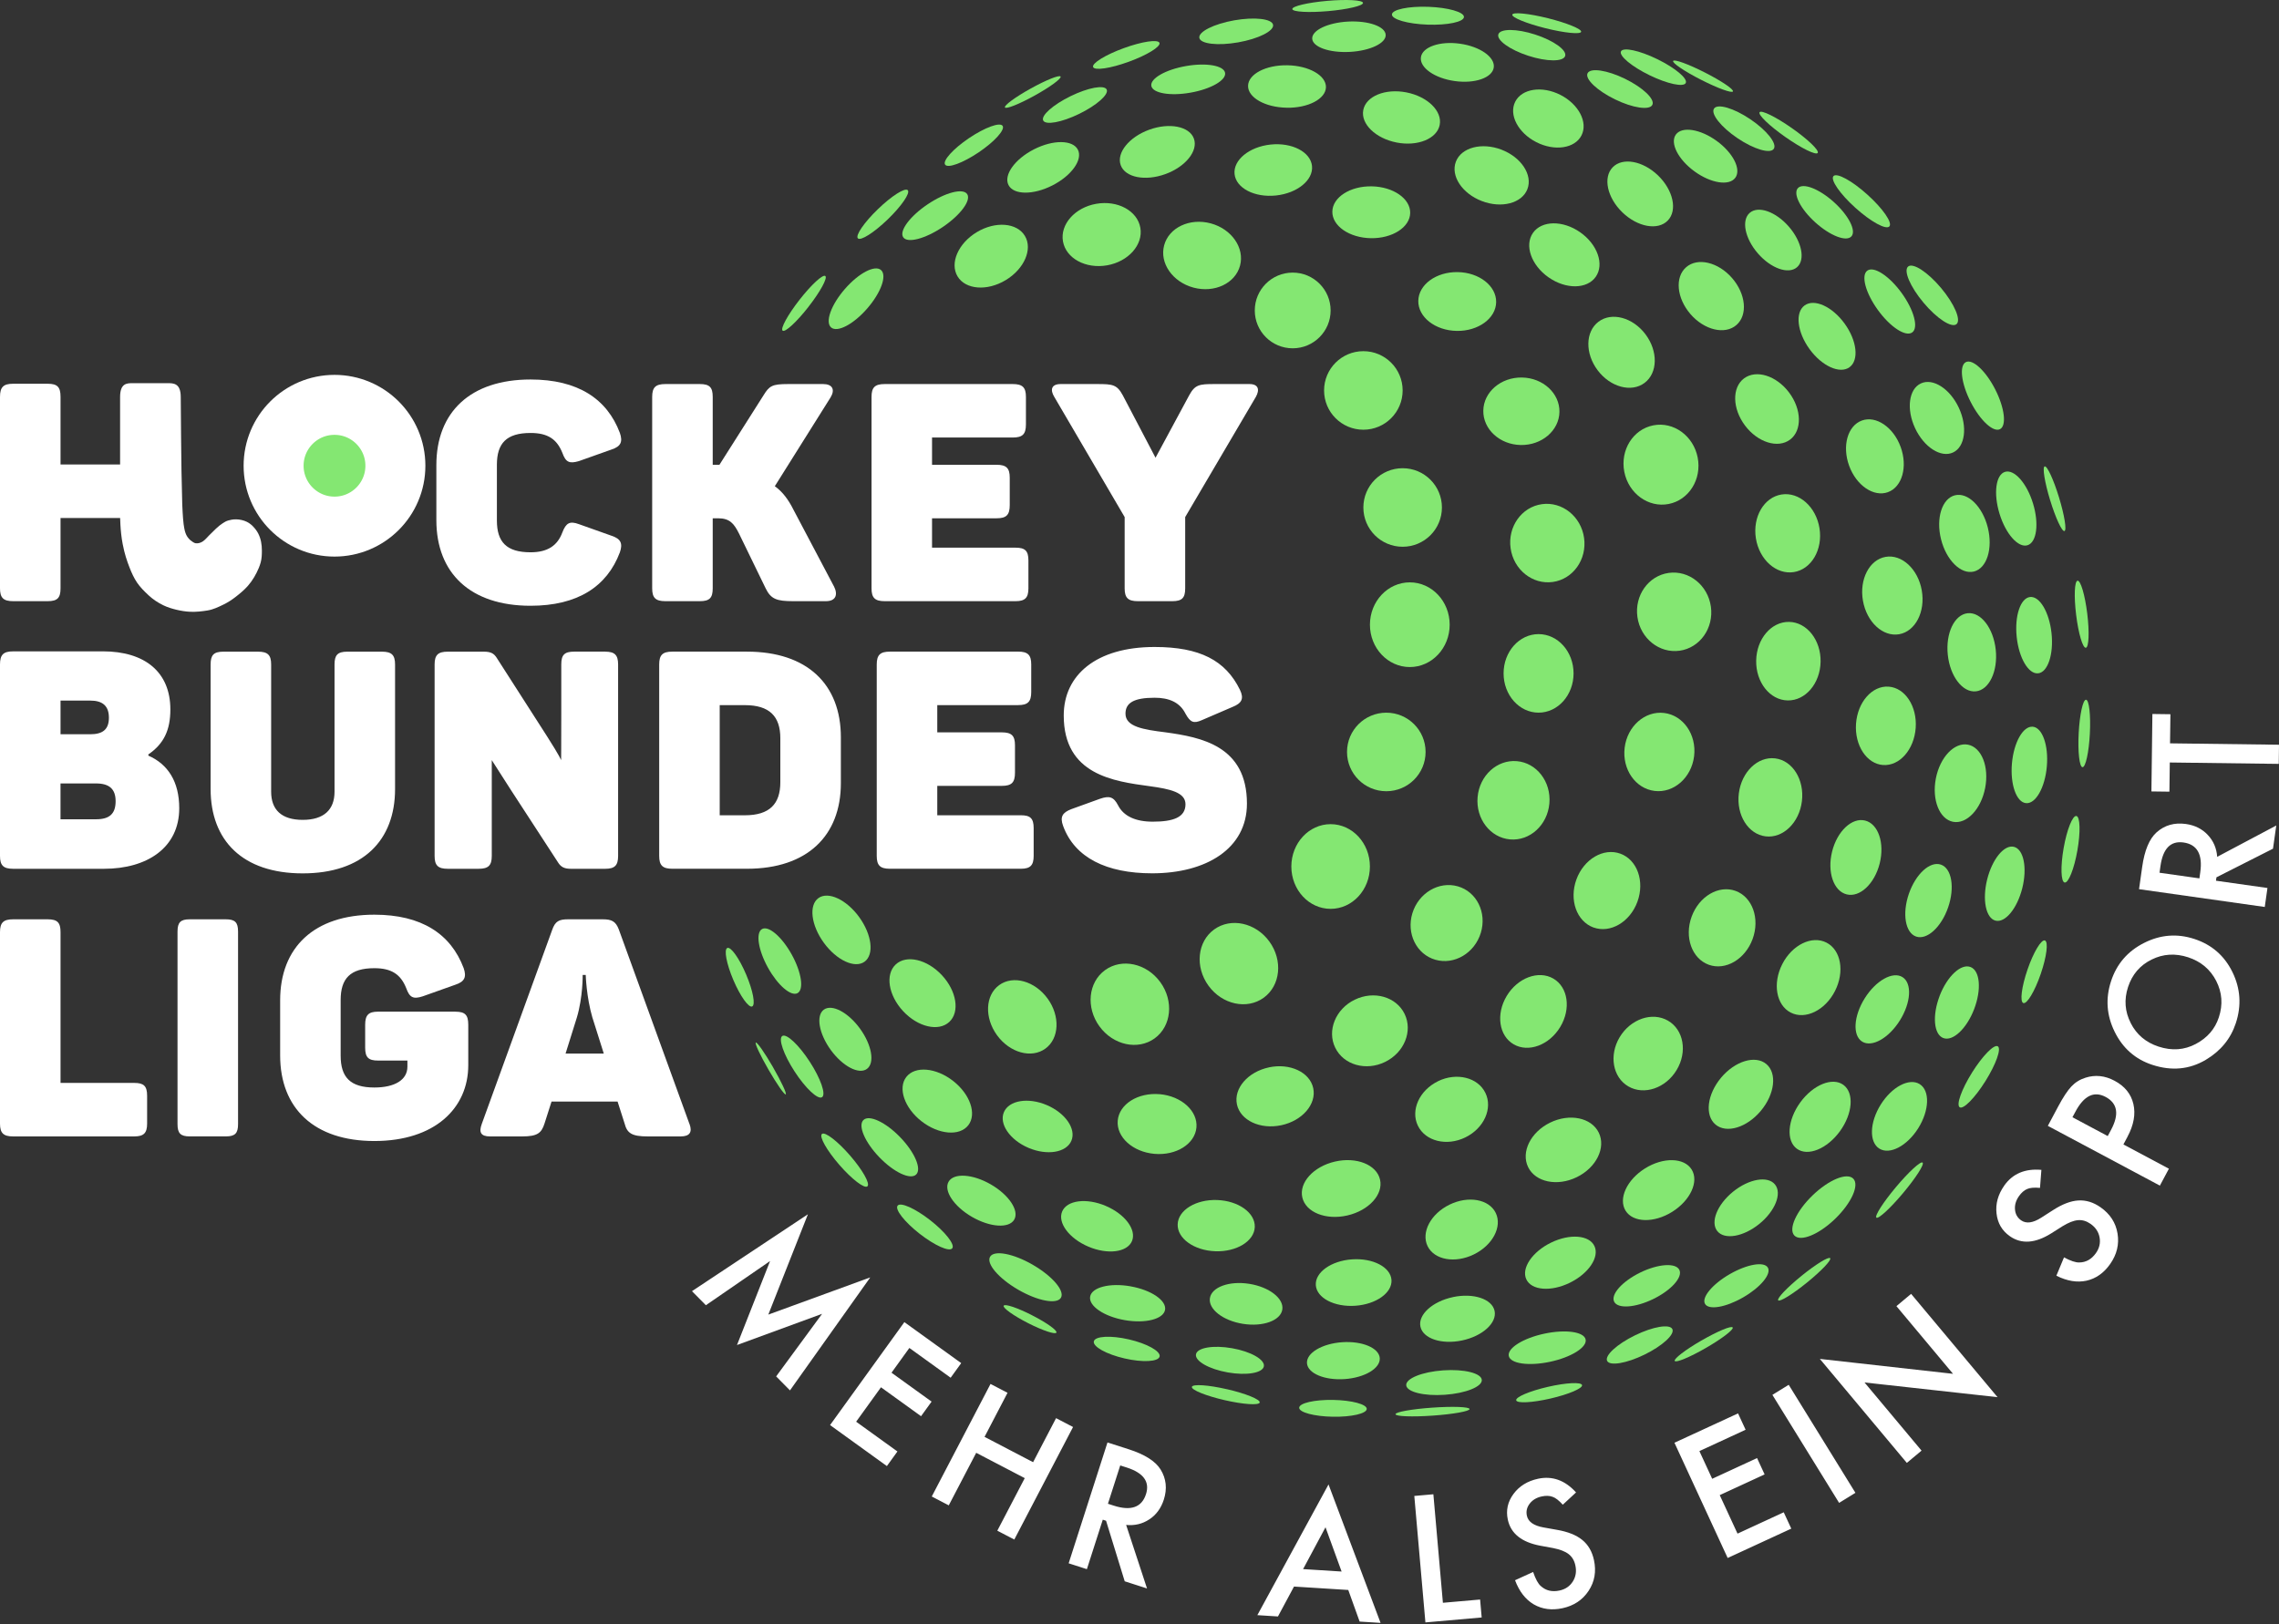 <?xml version="1.0" encoding="UTF-8"?>
<svg width="655px" height="467px" viewBox="0 0 655 467" version="1.1" xmlns="http://www.w3.org/2000/svg" xmlns:xlink="http://www.w3.org/1999/xlink">
    <rect x="0" y="0" width="655" height="467" fill="#333333" stroke="none"/>
    <g id="Associations" stroke="none" stroke-width="1" fill="none" fill-rule="evenodd">
        <g id="associations/hockeyliga_white">
            <path d="M13.706,264.29 L3.777,264.29 C0.961,264.29 0,265.26 0,267.983 L0,323.019 C0,325.741 0.97,326.711 3.777,326.711 L38.591,326.711 C41.313,326.711 42.283,325.741 42.283,323.019 L42.283,315.022 C42.283,312.206 41.313,311.329 38.591,311.329 L17.398,311.329 L17.398,267.983 C17.398,265.26 16.522,264.29 13.706,264.29 L13.706,264.29 L13.706,264.29 Z M51.021,267.804 L51.021,323.189 C51.021,325.826 51.897,326.703 54.534,326.703 L64.905,326.703 C67.543,326.703 68.419,325.826 68.419,323.189 L68.419,267.804 C68.419,265.167 67.543,264.29 64.905,264.29 L54.534,264.29 C51.897,264.29 51.021,265.167 51.021,267.804 L51.021,267.804 L51.021,267.804 Z M130.883,290.843 L108.643,290.843 C105.921,290.843 104.951,291.813 104.951,294.62 L104.951,301.205 C104.951,304.021 105.921,304.898 108.643,304.898 L117.092,304.898 L117.092,306.659 C117.092,310.445 113.484,312.648 107.588,312.648 C100.638,312.648 97.907,309.653 97.907,303.494 L97.907,287.499 C97.907,281.34 100.638,278.345 107.588,278.345 C112.514,278.345 115.152,280.106 116.743,284.062 C117.713,286.793 118.768,287.321 121.49,286.436 L130.891,283.092 C133.528,282.216 134.141,280.889 133.265,278.336 C129.572,268.493 121.141,262.963 107.597,262.963 C90.275,262.963 80.517,272.364 80.517,287.584 L80.517,303.409 C80.517,318.629 90.275,328.03 107.597,328.03 C124.919,328.03 134.583,318.629 134.583,306.225 L134.583,294.629 C134.583,291.813 133.707,290.851 130.891,290.851 L130.891,290.851 L130.883,290.843 Z M198.145,323.104 L177.845,267.191 C176.969,264.903 175.82,264.29 173.277,264.29 L163.254,264.29 C160.702,264.29 159.562,264.818 158.686,267.37 L138.471,323.104 C137.595,325.478 138.123,326.711 140.845,326.711 L150.076,326.711 C154.466,326.711 155.615,325.741 156.491,323.019 L158.516,316.689 L177.496,316.689 L179.521,323.019 C180.227,325.741 181.546,326.711 186.115,326.711 L195.609,326.711 C198.247,326.711 199.038,325.478 198.162,323.104 L198.162,323.104 L198.145,323.104 Z M170.282,292.595 L173.532,302.89 L162.548,302.89 L165.798,292.51 C167.559,286.614 167.466,280.285 167.466,280.285 L168.342,280.285 C168.342,280.285 168.521,286.623 170.273,292.604 L170.273,292.604 L170.282,292.595 Z" id="Shape" fill="#FFFFFF" fill-rule="nonzero"></path>
            <path d="M29.539,187.261 L3.777,187.261 C0.961,187.261 -5.68434189e-14,188.231 -5.68434189e-14,191.039 L-5.68434189e-14,246.075 C-5.68434189e-14,248.798 0.97,249.768 3.777,249.768 L29.896,249.768 C42.292,249.768 51.514,243.702 51.514,232.361 C51.514,224.704 48.264,219.693 42.641,217.234 L42.641,216.885 C47.124,213.814 48.962,209.858 48.962,203.954 C48.962,193.234 41.671,187.253 29.539,187.253 L29.539,187.253 L29.539,187.261 Z M31.3,206.336 C31.3,209.773 29.454,211.092 25.931,211.092 L17.398,211.092 L17.398,201.41 L25.931,201.41 C29.454,201.41 31.3,202.907 31.3,206.336 L31.3,206.336 L31.3,206.336 Z M33.231,230.336 C33.231,234.037 31.385,235.534 27.599,235.534 L17.39,235.534 L17.39,225.231 L27.599,225.231 C31.385,225.231 33.231,226.814 33.231,230.336 L33.231,230.336 Z M77.931,227.613 L77.931,191.039 C77.931,188.316 76.961,187.347 74.153,187.347 L64.225,187.347 C61.409,187.347 60.532,188.316 60.532,191.039 L60.532,226.831 C60.532,241.6 69.67,251.086 86.991,251.086 C104.313,251.086 113.544,241.6 113.544,226.831 L113.544,191.039 C113.544,188.316 112.574,187.347 109.766,187.347 L99.838,187.347 C97.022,187.347 96.146,188.316 96.146,191.039 L96.146,227.613 C96.146,232.803 93.066,235.704 86.991,235.704 C80.917,235.704 77.931,232.803 77.931,227.613 L77.931,227.613 Z M173.966,187.338 L165.007,187.338 C162.191,187.338 161.315,188.308 161.315,191.03 L161.315,205.451 C161.315,214.418 161.272,218.553 161.272,218.553 C161.272,218.553 161.051,217.676 157.18,211.61 L142.751,189.108 C141.96,187.874 141.083,187.347 139.059,187.347 L128.688,187.347 C125.88,187.347 124.91,188.316 124.91,191.039 L124.91,246.075 C124.91,248.798 125.88,249.768 128.688,249.768 L137.561,249.768 C140.377,249.768 141.339,248.798 141.339,246.075 L141.339,218.527 C141.339,218.527 146.877,227.171 146.877,227.171 L160.43,248.006 C161.221,249.24 162.191,249.768 164.029,249.768 L173.957,249.768 C176.68,249.768 177.649,248.798 177.649,246.075 L177.649,191.039 C177.649,188.316 176.68,187.347 173.957,187.347 L173.957,187.347 L173.966,187.338 Z M214.684,187.338 L193.236,187.338 C190.42,187.338 189.458,188.308 189.458,191.03 L189.458,246.067 C189.458,248.789 190.428,249.759 193.236,249.759 L214.684,249.759 C232.005,249.759 241.67,240.273 241.67,225.146 L241.67,211.951 C241.67,196.739 232.005,187.338 214.684,187.338 L214.684,187.338 L214.684,187.338 Z M224.272,212.215 L224.272,224.883 C224.272,231.127 221.192,234.386 214.062,234.386 L206.848,234.386 L206.848,202.72 L214.062,202.72 C221.192,202.72 224.272,205.97 224.272,212.223 L224.272,212.223 L224.272,212.215 Z M292.589,187.338 L255.759,187.338 C252.951,187.338 251.981,188.308 251.981,191.03 L251.981,246.067 C251.981,248.789 252.951,249.759 255.759,249.759 L293.388,249.759 C296.111,249.759 297.081,248.789 297.081,246.067 L297.081,238.069 C297.081,235.262 296.111,234.377 293.388,234.377 L269.38,234.377 L269.38,225.929 L287.935,225.929 C290.751,225.929 291.712,224.959 291.712,222.152 L291.712,214.239 C291.712,211.517 290.742,210.547 287.935,210.547 L269.38,210.547 L269.38,202.711 L292.597,202.711 C295.413,202.711 296.383,201.742 296.383,198.934 L296.383,191.022 C296.383,188.299 295.413,187.329 292.597,187.329 L292.597,187.329 L292.589,187.338 Z M305.725,205.706 C305.725,222.773 320.137,224.619 330.422,226.023 C336.233,226.814 340.717,227.784 340.717,231.212 C340.717,234.998 337.195,236.223 331.299,236.223 C326.373,236.223 322.944,234.641 321.362,231.561 C320.043,229.009 318.809,228.745 316.18,229.63 L307.92,232.616 C305.376,233.586 304.576,234.811 305.546,237.448 C308.889,246.586 318.027,251.069 331.129,251.069 C346.698,251.069 358.379,243.957 358.379,231.034 C358.379,214.41 345.2,211.951 335,210.539 C328.661,209.747 323.472,208.956 323.472,205.17 C323.472,202.09 325.845,200.593 331.835,200.593 C335.884,200.593 339.049,201.827 340.717,205.17 C342.12,207.722 343.09,208.071 345.464,207.016 L354.252,203.23 C356.89,202.175 357.596,200.857 356.362,198.304 C352.236,189.865 344.851,186.002 331.835,186.002 C315.04,186.002 305.725,194.085 305.725,205.689 L305.725,205.689 L305.725,205.706 Z" id="Shape" fill="#FFFFFF" fill-rule="nonzero"></path>
            <path d="M125.412,133.705 L125.412,149.538 C125.412,164.75 135.162,174.151 152.484,174.151 C166.028,174.151 174.468,168.613 178.16,158.778 C179.036,156.225 178.424,154.907 175.786,154.03 L166.377,150.687 C163.739,149.717 162.684,150.338 161.629,153.06 C160.226,156.846 157.41,158.778 152.484,158.778 C145.541,158.778 142.81,155.791 142.81,149.632 L142.81,133.62 C142.81,127.461 145.533,124.475 152.484,124.475 C157.41,124.475 160.047,126.236 161.629,130.192 C162.599,132.914 163.654,133.357 166.377,132.565 L175.786,129.222 C178.424,128.346 179.036,127.027 178.16,124.475 C174.468,114.631 166.028,109.101 152.484,109.101 C135.17,109.101 125.412,118.502 125.412,133.714 L125.412,133.714 L125.412,133.705 Z" id="Path" fill="#FFFFFF" fill-rule="nonzero"></path>
            <path d="M239.654,168.527 L228.049,146.544 C226.552,143.557 224.884,141.362 222.689,139.78 L238.692,114.282 C240.096,111.994 239.22,110.411 236.582,110.411 L226.467,110.411 C221.898,110.411 221.107,110.939 219.431,113.661 L206.771,133.62 L204.84,133.62 L204.84,114.104 C204.84,111.381 203.964,110.411 201.148,110.411 L191.219,110.411 C188.412,110.411 187.442,111.381 187.442,114.104 L187.442,169.14 C187.442,171.862 188.412,172.832 191.219,172.832 L201.148,172.832 C203.964,172.832 204.84,171.862 204.84,169.14 L204.84,149.002 L206.423,149.002 C209.766,149.002 210.991,150.585 212.403,153.401 L220.052,169.14 C221.549,172.22 223.217,172.832 227.879,172.832 L237.374,172.832 C240.275,172.832 240.887,170.901 239.662,168.519 L239.662,168.519 L239.654,168.527 Z" id="Path" fill="#FFFFFF" fill-rule="nonzero"></path>
            <path d="M291.091,110.411 L254.261,110.411 C251.445,110.411 250.484,111.381 250.484,114.104 L250.484,169.14 C250.484,171.862 251.454,172.832 254.261,172.832 L291.882,172.832 C294.605,172.832 295.575,171.862 295.575,169.14 L295.575,161.143 C295.575,158.335 294.605,157.45 291.882,157.45 L267.874,157.45 L267.874,149.002 L286.429,149.002 C289.245,149.002 290.206,148.032 290.206,145.225 L290.206,137.313 C290.206,134.59 289.237,133.62 286.429,133.62 L267.874,133.62 L267.874,125.785 L291.083,125.785 C293.899,125.785 294.86,124.815 294.86,122.007 L294.86,114.104 C294.86,111.381 293.89,110.411 291.083,110.411 L291.083,110.411 L291.091,110.411 Z" id="Path" fill="#FFFFFF" fill-rule="nonzero"></path>
            <path d="M359.093,110.411 L348.978,110.411 C344.673,110.411 343.439,110.59 341.772,113.661 L332.107,131.595 L322.706,113.661 C321.038,110.581 319.805,110.411 315.406,110.411 L304.857,110.411 C302.134,110.411 301.777,112.079 303.011,114.104 L323.233,148.653 L323.233,169.14 C323.233,171.862 324.203,172.832 327.011,172.832 L336.939,172.832 C339.747,172.832 340.632,171.862 340.632,169.14 L340.632,148.653 L360.94,114.104 C362.08,112.079 361.731,110.411 359.093,110.411 L359.093,110.411 L359.093,110.411 Z" id="Path" fill="#FFFFFF" fill-rule="nonzero"></path>
            <path d="M403.129,157.187 C409.365,157.187 414.419,152.133 414.419,145.897 C414.419,139.661 409.365,134.607 403.129,134.607 C396.893,134.607 391.84,139.661 391.84,145.897 C391.84,152.133 396.893,157.187 403.129,157.187 L403.129,157.187 Z" id="Path" fill="#84E772" fill-rule="nonzero"></path>
            <path d="M405.188,191.771 C411.518,191.771 416.648,186.317 416.648,179.596 C416.648,172.875 411.518,167.421 405.188,167.421 C398.858,167.421 393.728,172.875 393.728,179.596 C393.728,186.317 398.858,191.771 405.188,191.771 L405.188,191.771 Z" id="Path" fill="#84E772" fill-rule="nonzero"></path>
            <path d="M398.433,227.469 C404.669,227.469 409.723,222.415 409.723,216.179 C409.723,209.943 404.669,204.889 398.433,204.889 C392.197,204.889 387.143,209.943 387.143,216.179 C387.143,222.415 392.197,227.469 398.433,227.469 L398.433,227.469 Z" id="Path" fill="#84E772" fill-rule="nonzero"></path>
            <path d="M382.43,261.287 C388.666,261.287 393.72,255.834 393.72,249.112 C393.72,242.391 388.666,236.938 382.43,236.938 C376.194,236.938 371.14,242.391 371.14,249.112 C371.14,255.834 376.194,261.287 382.43,261.287 L382.43,261.287 Z" id="Path" fill="#84E772" fill-rule="nonzero"></path>
            <path d="M391.84,123.539 C398.076,123.539 403.129,118.485 403.129,112.249 C403.129,106.013 398.076,100.959 391.84,100.959 C385.603,100.959 380.55,106.013 380.55,112.249 C380.55,118.485 385.603,123.539 391.84,123.539 L391.84,123.539 Z" id="Path" fill="#84E772" fill-rule="nonzero"></path>
            <path d="M371.532,100.134 C377.547,100.134 382.43,95.259 382.43,89.253 C382.43,83.246 377.555,78.371 371.532,78.371 C365.508,78.371 360.633,83.238 360.633,89.253 C360.633,95.268 365.508,100.134 371.532,100.134 L371.532,100.134 Z" id="Path" fill="#84E772" fill-rule="nonzero"></path>
            <path d="M343.014,82.685 C349.037,84.301 355.027,81.477 356.396,76.372 C357.758,71.276 353.989,65.831 347.965,64.214 C341.942,62.598 335.952,65.423 334.583,70.527 C333.213,75.623 336.99,81.068 343.014,82.685 L343.014,82.685 Z" id="Path" fill="#84E772" fill-rule="nonzero"></path>
            <path d="M318.18,76.278 C324.322,75.198 328.602,70.357 327.742,65.474 C326.883,60.59 321.209,57.51 315.066,58.591 C308.923,59.671 304.644,64.512 305.503,69.396 C306.363,74.279 312.037,77.359 318.18,76.278 L318.18,76.278 Z" id="Path" fill="#84E772" fill-rule="nonzero"></path>
            <path d="M289.032,80.541 C294.375,77.333 296.859,71.633 294.562,67.822 C292.274,64.01 286.08,63.525 280.737,66.741 C275.395,69.957 272.919,75.649 275.207,79.46 C277.496,83.272 283.69,83.757 289.032,80.541 L289.032,80.541 Z" id="Path" fill="#84E772" fill-rule="nonzero"></path>
            <path d="M270.698,280.344 C266.444,275.784 260.506,274.406 257.435,277.273 C254.363,280.14 255.325,286.155 259.579,290.715 C263.833,295.275 269.771,296.654 272.842,293.786 C275.914,290.919 274.952,284.904 270.698,280.344 L270.698,280.344 Z" id="Path" fill="#84E772" fill-rule="nonzero"></path>
            <path d="M301.079,287.065 C297.412,282.02 291.193,280.293 287.178,283.203 C283.162,286.121 282.881,292.57 286.548,297.615 C290.215,302.66 296.434,304.387 300.45,301.469 C304.465,298.551 304.746,292.102 301.079,287.057 L301.079,287.057 L301.079,287.065 Z" id="Path" fill="#84E772" fill-rule="nonzero"></path>
            <path d="M333.477,282.352 C329.538,276.933 322.434,275.393 317.601,278.898 C312.769,282.403 312.046,289.643 315.985,295.063 C319.924,300.482 327.028,302.022 331.86,298.517 C336.693,295.012 337.416,287.772 333.477,282.352 L333.477,282.352 Z" id="Path" fill="#84E772" fill-rule="nonzero"></path>
            <path d="M364.819,270.671 C360.88,265.252 353.776,263.712 348.944,267.217 C344.111,270.722 343.388,277.962 347.327,283.382 C351.266,288.801 358.37,290.341 363.203,286.836 C368.035,283.33 368.758,276.09 364.819,270.671 L364.819,270.671 Z" id="Path" fill="#84E772" fill-rule="nonzero"></path>
            <path d="M232.354,88.215 C235.74,83.876 237.91,79.911 237.203,79.35 C236.489,78.797 233.162,81.859 229.776,86.198 C226.39,90.537 224.221,94.502 224.935,95.063 C225.65,95.616 228.976,92.554 232.363,88.215 L232.363,88.215 L232.354,88.215 Z" id="Path" fill="#84E772" fill-rule="nonzero"></path>
            <path d="M249.25,88.683 C253.215,84.122 254.985,79.179 253.206,77.631 C251.428,76.083 246.775,78.524 242.819,83.085 C238.854,87.645 237.084,92.588 238.862,94.136 C240.641,95.684 245.294,93.243 249.25,88.683 L249.25,88.683 Z" id="Path" fill="#84E772" fill-rule="nonzero"></path>
            <path d="M255.146,63.066 C259.102,59.246 261.68,55.486 260.897,54.677 C260.115,53.869 256.269,56.311 252.313,60.131 C248.357,63.951 245.779,67.711 246.562,68.519 C247.345,69.328 251.19,66.886 255.146,63.066 L255.146,63.066 Z" id="Path" fill="#84E772" fill-rule="nonzero"></path>
            <path d="M281.273,43.804 C285.833,40.725 288.922,37.313 288.156,36.182 C287.39,35.05 283.077,36.632 278.508,39.704 C273.948,42.784 270.868,46.195 271.626,47.327 C272.391,48.458 276.705,46.876 281.273,43.804 L281.273,43.804 Z" id="Path" fill="#84E772" fill-rule="nonzero"></path>
            <path d="M270.971,65.252 C276.05,61.824 279.18,57.595 277.972,55.8 C276.764,54.005 271.668,55.332 266.589,58.752 C261.51,62.173 258.379,66.409 259.587,68.205 C260.795,70 265.891,68.672 270.971,65.252 L270.971,65.252 Z" id="Path" fill="#84E772" fill-rule="nonzero"></path>
            <path d="M302.466,53.308 C307.971,50.5 311.255,45.906 309.791,43.039 C308.328,40.172 302.679,40.121 297.174,42.928 C291.67,45.736 288.386,50.33 289.849,53.197 C291.312,56.064 296.953,56.115 302.466,53.308 L302.466,53.308 Z" id="Path" fill="#84E772" fill-rule="nonzero"></path>
            <path d="M334.94,50.049 C340.751,47.939 344.418,43.362 343.133,39.84 C341.848,36.318 336.106,35.178 330.295,37.288 C324.484,39.397 320.817,43.975 322.102,47.497 C323.387,51.019 329.129,52.159 334.94,50.049 L334.94,50.049 Z" id="Path" fill="#84E772" fill-rule="nonzero"></path>
            <path d="M214.445,280.157 C212.472,275.512 210.055,272.1 209.034,272.534 C208.013,272.968 208.788,277.077 210.761,281.723 C212.735,286.368 215.16,289.779 216.172,289.345 C217.193,288.912 216.419,284.802 214.445,280.157 L214.445,280.157 Z" id="Path" fill="#84E772" fill-rule="nonzero"></path>
            <path d="M227.539,274.406 C224.714,269.318 220.903,266.043 219.022,267.089 C217.142,268.136 217.899,273.104 220.715,278.192 C223.54,283.279 227.352,286.555 229.232,285.508 C231.112,284.462 230.355,279.494 227.539,274.406 L227.539,274.406 Z" id="Path" fill="#84E772" fill-rule="nonzero"></path>
            <path d="M222.17,306.803 C219.797,302.694 217.585,299.529 217.227,299.733 C216.87,299.938 218.512,303.434 220.886,307.543 C223.259,311.653 225.471,314.826 225.82,314.622 C226.177,314.418 224.535,310.921 222.162,306.803 L222.162,306.803 L222.17,306.803 Z" id="Path" fill="#84E772" fill-rule="nonzero"></path>
            <path d="M247.174,295.726 C243.754,291.021 239.101,288.571 236.778,290.264 C234.455,291.949 235.349,297.13 238.76,301.843 C242.18,306.548 246.834,308.998 249.157,307.305 C251.479,305.621 250.586,300.431 247.174,295.726 L247.174,295.726 Z" id="Path" fill="#84E772" fill-rule="nonzero"></path>
            <path d="M232.72,305.221 C229.564,300.363 226.033,297.062 224.833,297.836 C223.634,298.619 225.216,303.187 228.372,308.045 C231.529,312.903 235.059,316.204 236.259,315.43 C237.459,314.647 235.876,310.079 232.72,305.221 L232.72,305.221 Z" id="Path" fill="#84E772" fill-rule="nonzero"></path>
            <path d="M273.923,310.751 C269.005,306.914 262.999,306.395 260.489,309.602 C257.988,312.81 259.936,318.518 264.853,322.355 C269.771,326.192 275.786,326.711 278.287,323.504 C280.788,320.296 278.84,314.588 273.923,310.751 L273.923,310.751 Z" id="Path" fill="#84E772" fill-rule="nonzero"></path>
            <path d="M258.719,326.941 C254.542,322.611 249.812,320.399 248.161,321.99 C246.511,323.58 248.561,328.387 252.747,332.718 C256.924,337.048 261.655,339.26 263.305,337.669 C264.956,336.078 262.905,331.271 258.728,326.95 L258.728,326.95 L258.719,326.941 Z" id="Path" fill="#84E772" fill-rule="nonzero"></path>
            <path d="M244.307,332.19 C240.7,328.038 237.076,325.265 236.225,326.005 C235.374,326.745 237.612,330.71 241.219,334.87 C244.826,339.022 248.451,341.795 249.301,341.055 C250.152,340.315 247.915,336.351 244.307,332.19 L244.307,332.19 Z" id="Path" fill="#84E772" fill-rule="nonzero"></path>
            <path d="M300.841,317.693 C295.49,315.422 289.977,316.332 288.53,319.735 C287.084,323.138 290.258,327.732 295.609,330.004 C300.96,332.275 306.473,331.365 307.92,327.962 C309.366,324.559 306.192,319.965 300.833,317.693 L300.833,317.693 L300.841,317.693 Z" id="Path" fill="#84E772" fill-rule="nonzero"></path>
            <path d="M333.307,314.571 C327.062,314.026 321.659,317.421 321.243,322.16 C320.826,326.898 325.556,331.178 331.801,331.722 C338.045,332.267 343.448,328.872 343.865,324.133 C344.281,319.395 339.551,315.115 333.307,314.562 L333.307,314.562 L333.307,314.571 Z" id="Path" fill="#84E772" fill-rule="nonzero"></path>
            <path d="M267.355,350.797 C263.016,347.411 258.822,345.53 257.979,346.611 C257.137,347.683 259.979,351.307 264.309,354.693 C268.648,358.079 272.842,359.959 273.684,358.879 C274.527,357.807 271.685,354.183 267.355,350.797 L267.355,350.797 Z" id="Path" fill="#84E772" fill-rule="nonzero"></path>
            <path d="M284.762,340.502 C279.546,337.491 274.118,337.15 272.63,339.728 C271.141,342.306 274.152,346.841 279.368,349.852 C284.583,352.864 290.011,353.204 291.5,350.626 C292.988,348.049 289.977,343.514 284.762,340.502 L284.762,340.502 Z" id="Path" fill="#84E772" fill-rule="nonzero"></path>
            <path d="M296.817,363.601 C291.193,360.351 285.697,359.33 284.549,361.312 C283.4,363.294 287.033,367.54 292.657,370.79 C298.28,374.04 303.776,375.061 304.925,373.078 C306.073,371.096 302.441,366.851 296.808,363.601 L296.808,363.601 L296.817,363.601 Z" id="Path" fill="#84E772" fill-rule="nonzero"></path>
            <path d="M317.788,346.679 C312.25,344.331 306.643,345.045 305.274,348.287 C303.904,351.528 307.273,356.054 312.82,358.403 C318.358,360.751 323.965,360.036 325.335,356.803 C326.705,353.562 323.335,349.036 317.797,346.687 L317.797,346.687 L317.788,346.679 Z" id="Path" fill="#84E772" fill-rule="nonzero"></path>
            <path d="M349.811,344.994 C343.694,344.782 338.615,347.904 338.471,351.971 C338.326,356.037 343.175,359.509 349.292,359.721 C355.41,359.934 360.489,356.812 360.633,352.745 C360.778,348.678 355.929,345.207 349.811,344.994 L349.811,344.994 Z" id="Path" fill="#84E772" fill-rule="nonzero"></path>
            <path d="M359.051,369.088 C353.308,368.178 348.238,370.016 347.736,373.189 C347.234,376.362 351.479,379.68 357.23,380.591 C362.973,381.501 368.043,379.663 368.545,376.49 C369.047,373.308 364.802,369.999 359.051,369.088 L359.051,369.088 Z" id="Path" fill="#84E772" fill-rule="nonzero"></path>
            <path d="M324.935,369.803 C318.988,368.756 313.781,370.075 313.313,372.764 C312.845,375.443 317.278,378.472 323.225,379.519 C329.172,380.565 334.378,379.246 334.846,376.566 C335.314,373.887 330.882,370.858 324.935,369.811 L324.935,369.811 L324.935,369.803 Z" id="Path" fill="#84E772" fill-rule="nonzero"></path>
            <path d="M324.458,385.066 C319.235,383.858 314.726,384.113 314.377,385.619 C314.028,387.133 317.976,389.337 323.199,390.536 C328.415,391.744 332.932,391.489 333.281,389.983 C333.63,388.477 329.682,386.274 324.467,385.066 L324.467,385.066 L324.458,385.066 Z" id="Path" fill="#84E772" fill-rule="nonzero"></path>
            <path d="M296.613,378.115 C292.427,375.979 288.777,374.754 288.462,375.384 C288.148,376.005 291.278,378.242 295.464,380.378 C299.65,382.513 303.3,383.73 303.615,383.109 C303.929,382.488 300.799,380.25 296.613,378.123 L296.613,378.123 L296.613,378.115 Z" id="Path" fill="#84E772" fill-rule="nonzero"></path>
            <path d="M352.662,399.393 C347.285,398.151 342.759,397.844 342.554,398.712 C342.359,399.58 346.553,401.281 351.938,402.523 C357.324,403.766 361.841,404.072 362.046,403.204 C362.25,402.336 358.047,400.626 352.662,399.384 L352.662,399.384 L352.662,399.393 Z" id="Path" fill="#84E772" fill-rule="nonzero"></path>
            <path d="M354.099,387.601 C348.714,386.648 344.069,387.439 343.728,389.362 C343.388,391.285 347.48,393.616 352.874,394.56 C358.268,395.513 362.905,394.722 363.245,392.799 C363.585,390.876 359.493,388.545 354.099,387.601 L354.099,387.601 Z" id="Path" fill="#84E772" fill-rule="nonzero"></path>
            <path d="M388.581,362.052 C382.575,362.469 377.921,365.796 378.176,369.48 C378.431,373.163 383.511,375.809 389.517,375.392 C395.523,374.976 400.177,371.649 399.922,367.965 C399.667,364.281 394.588,361.635 388.59,362.052 L388.59,362.052 L388.581,362.052 Z" id="Path" fill="#84E772" fill-rule="nonzero"></path>
            <path d="M416.605,346.322 C411.195,348.959 408.379,354.302 410.301,358.258 C412.233,362.214 418.179,363.277 423.582,360.64 C428.993,358.003 431.809,352.66 429.886,348.704 C427.955,344.748 422.008,343.684 416.605,346.322 L416.605,346.322 Z" id="Path" fill="#84E772" fill-rule="nonzero"></path>
            <path d="M417.575,372.908 C411.688,374.159 407.511,377.962 408.242,381.399 C408.974,384.836 414.334,386.614 420.221,385.363 C426.109,384.113 430.286,380.31 429.554,376.864 C428.823,373.427 423.463,371.649 417.575,372.9 L417.575,372.9 L417.575,372.908 Z" id="Path" fill="#84E772" fill-rule="nonzero"></path>
            <path d="M385.723,385.874 C379.946,386.282 375.428,388.979 375.632,391.906 C375.837,394.833 380.686,396.874 386.463,396.475 C392.239,396.075 396.757,393.369 396.553,390.443 C396.349,387.516 391.499,385.474 385.723,385.874 L385.723,385.874 Z" id="Path" fill="#84E772" fill-rule="nonzero"></path>
            <path d="M383.145,402.464 C377.785,402.37 373.42,403.374 373.395,404.71 C373.369,406.046 377.7,407.203 383.06,407.296 C388.419,407.39 392.792,406.386 392.81,405.05 C392.835,403.715 388.505,402.558 383.145,402.464 L383.145,402.464 Z" id="Path" fill="#84E772" fill-rule="nonzero"></path>
            <path d="M414.776,393.965 C408.778,394.382 404.023,396.296 404.159,398.236 C404.295,400.175 409.263,401.409 415.261,400.984 C421.259,400.567 426.015,398.652 425.879,396.713 C425.743,394.773 420.774,393.539 414.776,393.965 L414.776,393.965 Z" id="Path" fill="#84E772" fill-rule="nonzero"></path>
            <path d="M411.637,404.684 C405.758,405.093 401.036,405.944 401.079,406.573 C401.121,407.211 405.92,407.39 411.799,406.973 C417.677,406.565 422.399,405.714 422.357,405.084 C422.314,404.446 417.516,404.268 411.637,404.684 L411.637,404.684 Z" id="Path" fill="#84E772" fill-rule="nonzero"></path>
            <path d="M445.778,357.245 C440.368,359.883 437.186,364.605 438.674,367.795 C440.163,370.985 445.753,371.428 451.155,368.79 C456.566,366.153 459.748,361.431 458.259,358.241 C456.77,355.05 451.181,354.608 445.778,357.245 L445.778,357.245 Z" id="Path" fill="#84E772" fill-rule="nonzero"></path>
            <path d="M443.89,383.407 C437.79,384.7 433.196,387.567 433.629,389.804 C434.063,392.042 439.364,392.799 445.464,391.506 C451.564,390.213 456.158,387.346 455.724,385.108 C455.29,382.871 449.99,382.113 443.89,383.407 L443.89,383.407 Z" id="Path" fill="#84E772" fill-rule="nonzero"></path>
            <path d="M444.843,398.712 C439.619,399.92 435.552,401.647 435.765,402.575 C435.978,403.502 440.385,403.272 445.617,402.064 C450.841,400.856 454.907,399.129 454.695,398.202 C454.482,397.274 450.075,397.504 444.843,398.712 L444.843,398.712 Z" id="Path" fill="#84E772" fill-rule="nonzero"></path>
            <path d="M469.915,383.892 C464.742,386.418 461.152,389.702 461.901,391.242 C462.649,392.774 467.448,391.974 472.629,389.447 C477.801,386.92 481.392,383.636 480.643,382.096 C479.894,380.565 475.096,381.365 469.915,383.892 L469.915,383.892 Z" id="Path" fill="#84E772" fill-rule="nonzero"></path>
            <path d="M471.429,365.838 C466.256,368.365 462.887,372.117 463.917,374.218 C464.946,376.32 469.974,375.979 475.147,373.461 C480.32,370.943 483.689,367.182 482.659,365.081 C481.63,362.98 476.602,363.32 471.429,365.838 L471.429,365.838 Z" id="Path" fill="#84E772" fill-rule="nonzero"></path>
            <path d="M497.139,366.306 C492.154,369.182 488.972,373.01 490.036,374.856 C491.099,376.703 496.008,375.86 500.993,372.985 C505.979,370.109 509.161,366.281 508.097,364.434 C507.034,362.588 502.125,363.431 497.139,366.306 L497.139,366.306 Z" id="Path" fill="#84E772" fill-rule="nonzero"></path>
            <path d="M364.7,306.863 C358.642,308.147 354.525,312.92 355.503,317.506 C356.482,322.1 362.182,324.78 368.239,323.495 C374.297,322.211 378.414,317.438 377.436,312.844 C376.458,308.25 370.757,305.57 364.7,306.854 L364.7,306.854 L364.7,306.863 Z" id="Path" fill="#84E772" fill-rule="nonzero"></path>
            <path d="M383.672,333.943 C377.504,335.364 373.301,339.992 374.297,344.263 C375.284,348.542 381.086,350.856 387.254,349.427 C393.422,348.006 397.625,343.378 396.629,339.107 C395.642,334.828 389.84,332.514 383.672,333.943 L383.672,333.943 Z" id="Path" fill="#84E772" fill-rule="nonzero"></path>
            <path d="M389.355,287.406 C383.851,290.086 381.341,296.271 383.757,301.214 C386.165,306.157 392.58,307.986 398.084,305.297 C403.589,302.617 406.098,296.432 403.691,291.489 C401.283,286.546 394.868,284.717 389.364,287.406 L389.364,287.406 L389.355,287.406 Z" id="Path" fill="#84E772" fill-rule="nonzero"></path>
            <path d="M413.279,310.853 C407.928,313.465 405.341,319.199 407.519,323.649 C409.697,328.107 415.797,329.604 421.149,326.992 C426.508,324.38 429.086,318.646 426.908,314.188 C424.739,309.73 418.63,308.233 413.27,310.844 L413.27,310.844 L413.279,310.853 Z" id="Path" fill="#84E772" fill-rule="nonzero"></path>
            <path d="M445.523,322.738 C439.917,325.469 437.084,331.203 439.193,335.534 C441.303,339.864 447.565,341.157 453.172,338.426 C458.778,335.695 461.611,329.961 459.501,325.631 C457.391,321.3 451.13,320.007 445.523,322.738 L445.523,322.738 Z" id="Path" fill="#84E772" fill-rule="nonzero"></path>
            <path d="M472.799,335.9 C467.558,339.175 465.057,344.629 467.209,348.074 C469.362,351.52 475.36,351.664 480.6,348.389 C485.841,345.113 488.342,339.66 486.19,336.214 C484.038,332.769 478.04,332.624 472.799,335.9 L472.799,335.9 Z" id="Path" fill="#84E772" fill-rule="nonzero"></path>
            <path d="M520.936,343.667 C516.265,348.185 513.925,353.349 515.72,355.204 C517.515,357.067 522.765,354.914 527.435,350.397 C532.106,345.879 534.446,340.715 532.651,338.86 C530.856,336.997 525.606,339.15 520.936,343.667 L520.936,343.667 Z" id="Path" fill="#84E772" fill-rule="nonzero"></path>
            <path d="M494.655,309.823 C490.623,314.63 489.908,320.662 493.056,323.3 C496.204,325.937 502.023,324.184 506.056,319.378 C510.088,314.571 510.803,308.539 507.655,305.901 C504.507,303.264 498.688,305.017 494.655,309.815 L494.655,309.815 L494.655,309.823 Z" id="Path" fill="#84E772" fill-rule="nonzero"></path>
            <path d="M498.101,342.595 C493.524,346.305 491.499,351.384 493.575,353.944 C495.651,356.505 501.045,355.578 505.622,351.877 C510.199,348.168 512.224,343.089 510.148,340.528 C508.072,337.967 502.678,338.894 498.101,342.595 L498.101,342.595 Z" id="Path" fill="#84E772" fill-rule="nonzero"></path>
            <path d="M412.539,275.92 C417.975,277.477 423.82,274.015 425.598,268.187 C427.376,262.359 424.416,256.37 418.988,254.813 C413.551,253.256 407.706,256.718 405.928,262.546 C404.15,268.374 407.111,274.363 412.539,275.92 L412.539,275.92 Z" id="Path" fill="#84E772" fill-rule="nonzero"></path>
            <path d="M435.05,300.235 C439.304,302.694 445.293,300.448 448.433,295.224 C451.572,290.001 450.67,283.773 446.417,281.323 C442.163,278.864 436.173,281.11 433.034,286.334 C429.895,291.557 430.796,297.785 435.05,300.235 L435.05,300.235 Z" id="Path" fill="#84E772" fill-rule="nonzero"></path>
            <path d="M468.018,312.342 C472.535,314.954 478.746,312.835 481.885,307.611 C485.024,302.388 483.901,296.041 479.384,293.429 C474.866,290.817 468.656,292.936 465.516,298.159 C462.377,303.383 463.5,309.73 468.018,312.342 L468.018,312.342 Z" id="Path" fill="#84E772" fill-rule="nonzero"></path>
            <path d="M517.413,316.927 C513.729,321.998 513.287,327.97 516.443,330.259 C519.591,332.548 525.13,330.285 528.814,325.214 C532.497,320.143 532.94,314.171 529.792,311.882 C526.644,309.594 521.106,311.857 517.413,316.927 L517.413,316.927 Z" id="Path" fill="#84E772" fill-rule="nonzero"></path>
            <path d="M540.529,317.566 C537.33,322.687 537.151,328.353 540.137,330.216 C543.124,332.08 548.135,329.442 551.334,324.321 C554.532,319.199 554.711,313.533 551.725,311.67 C548.739,309.806 543.728,312.444 540.529,317.566 L540.529,317.566 Z" id="Path" fill="#84E772" fill-rule="nonzero"></path>
            <path d="M566.775,308.36 C563.755,313.201 562.164,317.659 563.236,318.331 C564.308,318.995 567.617,315.617 570.646,310.776 C573.666,305.935 575.257,301.477 574.185,300.805 C573.113,300.142 569.804,303.519 566.775,308.352 L566.775,308.352 L566.775,308.36 Z" id="Path" fill="#84E772" fill-rule="nonzero"></path>
            <path d="M544.902,341.285 C541.235,345.658 538.725,349.58 539.287,350.056 C539.848,350.533 543.285,347.377 546.952,343.004 C550.619,338.631 553.137,334.709 552.567,334.232 C552.006,333.756 548.569,336.912 544.902,341.285 L544.902,341.285 Z" id="Path" fill="#84E772" fill-rule="nonzero"></path>
            <path d="M582.727,278.719 C581.017,283.688 580.472,288.01 581.519,288.367 C582.565,288.724 584.803,284.989 586.513,280.021 C588.223,275.052 588.767,270.731 587.721,270.373 C586.675,270.016 584.437,273.751 582.727,278.719 L582.727,278.719 Z" id="Path" fill="#84E772" fill-rule="nonzero"></path>
            <path d="M557.468,286.308 C555.307,291.949 555.766,297.368 558.506,298.423 C561.245,299.478 565.218,295.76 567.379,290.12 C569.54,284.479 569.081,279.06 566.341,278.005 C563.602,276.95 559.629,280.668 557.459,286.308 L557.459,286.308 L557.468,286.308 Z" id="Path" fill="#84E772" fill-rule="nonzero"></path>
            <path d="M535.926,287.014 C532.727,292.136 532.395,297.7 535.194,299.453 C537.993,301.205 542.851,298.466 546.05,293.344 C549.249,288.222 549.581,282.658 546.782,280.906 C543.983,279.162 539.125,281.893 535.926,287.014 L535.926,287.014 Z" id="Path" fill="#84E772" fill-rule="nonzero"></path>
            <path d="M593.106,243.804 C592.179,249.087 592.307,253.519 593.396,253.715 C594.485,253.911 596.127,249.785 597.054,244.501 C597.981,239.218 597.854,234.785 596.765,234.59 C595.676,234.394 594.034,238.52 593.106,243.804 L593.106,243.804 Z" id="Path" fill="#84E772" fill-rule="nonzero"></path>
            <path d="M597.428,210.777 C597.148,216.128 597.641,220.51 598.526,220.561 C599.411,220.603 600.363,216.298 600.636,210.947 C600.916,205.587 600.423,201.214 599.538,201.163 C598.653,201.12 597.709,205.425 597.428,210.777 L597.428,210.777 Z" id="Path" fill="#84E772" fill-rule="nonzero"></path>
            <path d="M596.697,176.78 C597.352,182.106 598.594,186.334 599.479,186.223 C600.363,186.113 600.542,181.714 599.887,176.389 C599.232,171.063 597.99,166.834 597.105,166.945 C596.22,167.056 596.042,171.454 596.697,176.78 L596.697,176.78 Z" id="Path" fill="#84E772" fill-rule="nonzero"></path>
            <path d="M589.218,143.77 C590.784,148.9 592.63,152.882 593.336,152.669 C594.042,152.456 593.336,148.117 591.771,142.987 C590.205,137.857 588.359,133.876 587.653,134.088 C586.947,134.301 587.653,138.64 589.21,143.77 L589.21,143.77 L589.218,143.77 Z" id="Path" fill="#84E772" fill-rule="nonzero"></path>
            <path d="M434.004,241.319 C439.704,241.821 444.766,237.185 445.302,230.974 C445.846,224.763 441.669,219.318 435.969,218.825 C430.269,218.332 425.207,222.96 424.671,229.17 C424.126,235.381 428.304,240.826 434.004,241.319 L434.004,241.319 Z" id="Path" fill="#84E772" fill-rule="nonzero"></path>
            <path d="M457.978,266.638 C462.819,268.399 468.477,265.081 470.612,259.22 C472.748,253.358 470.544,247.181 465.703,245.42 C460.863,243.659 455.205,246.977 453.07,252.839 C450.934,258.701 453.138,264.877 457.978,266.647 L457.978,266.647 L457.978,266.638 Z" id="Path" fill="#84E772" fill-rule="nonzero"></path>
            <path d="M491.09,277.35 C495.931,279.111 501.589,275.793 503.724,269.931 C505.86,264.069 503.656,257.892 498.815,256.123 C493.966,254.362 488.317,257.68 486.182,263.542 C484.046,269.403 486.25,275.58 491.09,277.35 L491.09,277.35 Z" id="Path" fill="#84E772" fill-rule="nonzero"></path>
            <path d="M514.682,291.115 C518.868,293.25 524.56,290.468 527.384,284.913 C530.217,279.357 529.12,273.121 524.934,270.986 C520.748,268.85 515.065,271.632 512.232,277.188 C509.399,282.743 510.497,288.98 514.682,291.115 L514.682,291.115 Z" id="Path" fill="#84E772" fill-rule="nonzero"></path>
            <path d="M548.62,256.965 C546.654,262.674 547.59,268.178 550.704,269.25 C553.818,270.322 557.944,266.562 559.909,260.853 C561.875,255.144 560.939,249.64 557.825,248.568 C554.703,247.496 550.585,251.256 548.62,256.965 L548.62,256.965 Z" id="Path" fill="#84E772" fill-rule="nonzero"></path>
            <path d="M571.131,252.805 C569.668,258.667 570.74,263.975 573.53,264.673 C576.312,265.371 579.758,261.176 581.221,255.323 C582.684,249.461 581.613,244.152 578.822,243.455 C576.04,242.757 572.594,246.943 571.131,252.805 L571.131,252.805 Z" id="Path" fill="#84E772" fill-rule="nonzero"></path>
            <path d="M526.559,244.816 C525.096,250.678 526.976,256.191 530.753,257.127 C534.531,258.071 538.776,254.081 540.24,248.219 C541.703,242.357 539.823,236.844 536.045,235.9 C532.268,234.956 528.022,238.946 526.559,244.808 L526.559,244.808 L526.559,244.816 Z" id="Path" fill="#84E772" fill-rule="nonzero"></path>
            <path d="M442.197,204.881 C447.752,204.881 452.253,199.827 452.253,193.591 C452.253,187.355 447.752,182.301 442.197,182.301 C436.641,182.301 432.141,187.355 432.141,193.591 C432.141,199.827 436.641,204.881 442.197,204.881 L442.197,204.881 Z" id="Path" fill="#84E772" fill-rule="nonzero"></path>
            <path d="M475.538,227.384 C481.051,228.064 486.139,223.589 486.896,217.404 C487.653,211.211 483.799,205.647 478.295,204.974 C472.782,204.294 467.694,208.769 466.937,214.954 C466.18,221.148 470.025,226.712 475.538,227.384 L475.538,227.384 Z" id="Path" fill="#84E772" fill-rule="nonzero"></path>
            <path d="M507.442,240.443 C512.445,241.056 517.124,236.538 517.881,230.344 C518.638,224.159 515.201,218.638 510.19,218.025 C505.179,217.413 500.509,221.93 499.751,228.124 C498.994,234.318 502.431,239.831 507.442,240.443 L507.442,240.443 Z" id="Path" fill="#84E772" fill-rule="nonzero"></path>
            <path d="M561.305,236.257 C565.218,237.015 569.353,232.676 570.544,226.55 C571.735,220.424 569.523,214.852 565.618,214.086 C561.704,213.329 557.57,217.676 556.379,223.794 C555.188,229.919 557.4,235.492 561.305,236.257 L561.305,236.257 L561.305,236.257 Z" id="Path" fill="#84E772" fill-rule="nonzero"></path>
            <path d="M582.302,230.897 C585.075,231.144 587.747,226.414 588.274,220.348 C588.802,214.282 586.989,209.16 584.224,208.922 C581.451,208.684 578.779,213.406 578.243,219.472 C577.716,225.538 579.528,230.659 582.302,230.897 L582.302,230.897 Z" id="Path" fill="#84E772" fill-rule="nonzero"></path>
            <path d="M585.773,193.574 C588.538,193.285 590.265,188.138 589.627,182.08 C588.989,176.023 586.232,171.344 583.467,171.633 C580.702,171.922 578.975,177.069 579.613,183.127 C580.251,189.184 583.008,193.863 585.773,193.574 L585.773,193.574 Z" id="Path" fill="#84E772" fill-rule="nonzero"></path>
            <path d="M582.71,156.753 C585.373,155.936 586.079,150.559 584.301,144.731 C582.523,138.904 578.916,134.845 576.261,135.654 C573.598,136.462 572.892,141.847 574.67,147.675 C576.448,153.503 580.047,157.561 582.71,156.753 L582.71,156.753 Z" id="Path" fill="#84E772" fill-rule="nonzero"></path>
            <path d="M446.289,167.311 C452.117,166.494 456.141,160.819 455.273,154.643 C454.405,148.466 448.977,144.127 443.141,144.944 C437.313,145.761 433.289,151.435 434.157,157.612 C435.025,163.789 440.453,168.128 446.289,167.311 L446.289,167.311 Z" id="Path" fill="#84E772" fill-rule="nonzero"></path>
            <path d="M482.736,187.074 C488.564,186.258 492.588,180.583 491.72,174.406 C490.852,168.23 485.424,163.891 479.588,164.707 C473.76,165.524 469.728,171.199 470.604,177.375 C471.472,183.552 476.9,187.891 482.736,187.074 L482.736,187.074 L482.736,187.074 Z" id="Path" fill="#84E772" fill-rule="nonzero"></path>
            <path d="M513.798,201.367 C518.911,201.461 523.139,196.475 523.25,190.239 C523.36,184.003 519.302,178.873 514.189,178.788 C509.076,178.703 504.847,183.68 504.737,189.916 C504.626,196.152 508.684,201.282 513.798,201.367 L513.798,201.367 Z" id="Path" fill="#84E772" fill-rule="nonzero"></path>
            <path d="M541.218,219.931 C545.957,220.263 550.142,215.49 550.585,209.262 C551.019,203.043 547.531,197.726 542.8,197.403 C538.062,197.071 533.876,201.844 533.433,208.071 C532.999,214.29 536.488,219.608 541.218,219.94 L541.218,219.94 L541.218,219.931 Z" id="Path" fill="#84E772" fill-rule="nonzero"></path>
            <path d="M515.559,164.469 C520.604,163.67 523.913,158.029 522.935,151.869 C521.956,145.71 517.073,141.362 512.028,142.162 C506.983,142.962 503.682,148.602 504.652,154.762 C505.63,160.922 510.514,165.269 515.559,164.469 L515.559,164.469 Z" id="Path" fill="#84E772" fill-rule="nonzero"></path>
            <path d="M545.838,182.335 C550.5,181.51 553.409,175.87 552.329,169.727 C551.248,163.584 546.586,159.271 541.916,160.096 C537.253,160.922 534.344,166.571 535.424,172.705 C536.505,178.847 541.167,183.161 545.838,182.335 L545.838,182.335 Z" id="Path" fill="#84E772" fill-rule="nonzero"></path>
            <path d="M567.881,198.755 C571.684,198.355 574.245,193.004 573.59,186.802 C572.935,180.6 569.327,175.895 565.516,176.295 C561.713,176.695 559.152,182.046 559.807,188.248 C560.462,194.45 564.07,199.155 567.881,198.755 L567.881,198.755 Z" id="Path" fill="#84E772" fill-rule="nonzero"></path>
            <path d="M567.32,164.308 C571.029,163.38 572.816,157.723 571.31,151.674 C569.804,145.625 565.567,141.464 561.858,142.392 C558.148,143.319 556.353,148.977 557.867,155.026 C559.373,161.075 563.61,165.235 567.32,164.308 L567.32,164.308 Z" id="Path" fill="#84E772" fill-rule="nonzero"></path>
            <path d="M479.58,144.893 C485.407,143.762 489.142,137.781 487.926,131.536 C486.709,125.291 481.009,121.148 475.181,122.28 C469.353,123.411 465.618,129.392 466.835,135.637 C468.052,141.881 473.752,146.025 479.58,144.893 L479.58,144.893 Z" id="Path" fill="#84E772" fill-rule="nonzero"></path>
            <path d="M542.605,141.49 C546.697,140.001 548.33,134.19 546.263,128.499 C544.196,122.816 539.202,119.412 535.109,120.901 C531.017,122.39 529.384,128.209 531.451,133.893 C533.518,139.576 538.512,142.979 542.605,141.49 L542.605,141.49 Z" id="Path" fill="#84E772" fill-rule="nonzero"></path>
            <path d="M561.322,130.081 C564.793,128.465 565.533,122.705 562.981,117.226 C560.42,111.747 555.536,108.608 552.065,110.233 C548.594,111.849 547.854,117.609 550.406,123.088 C552.967,128.575 557.85,131.706 561.322,130.081 L561.322,130.081 L561.322,130.081 Z" id="Path" fill="#84E772" fill-rule="nonzero"></path>
            <path d="M574.815,123.377 C576.763,122.382 576.151,117.269 573.437,111.943 C570.723,106.625 566.945,103.112 564.997,104.107 C563.049,105.102 563.661,110.224 566.375,115.541 C569.089,120.859 572.867,124.372 574.815,123.377 L574.815,123.377 Z" id="Path" fill="#84E772" fill-rule="nonzero"></path>
            <path d="M562.309,93.192 C563.704,92.026 561.713,87.372 557.876,82.795 C554.039,78.218 549.802,75.462 548.407,76.627 C547.012,77.793 549.002,82.446 552.839,87.024 C556.676,91.601 560.913,94.357 562.309,93.192 L562.309,93.192 Z" id="Path" fill="#84E772" fill-rule="nonzero"></path>
            <path d="M543.022,65.091 C543.966,64.036 541.141,59.944 536.7,55.953 C532.268,51.955 527.895,49.573 526.95,50.628 C526.006,51.683 528.831,55.775 533.272,59.765 C537.713,63.764 542.077,66.146 543.022,65.091 L543.022,65.091 L543.022,65.091 Z" id="Path" fill="#84E772" fill-rule="nonzero"></path>
            <path d="M297.387,27.461 C301.802,25.011 305.129,22.578 304.823,22.016 C304.516,21.455 300.679,22.986 296.264,25.436 C291.848,27.887 288.522,30.32 288.828,30.881 C289.134,31.443 292.971,29.911 297.387,27.461 L297.387,27.461 L297.387,27.461 Z" id="Path" fill="#84E772" fill-rule="nonzero"></path>
            <path d="M324.416,17.754 C329.682,15.84 333.63,13.406 333.238,12.326 C332.847,11.245 328.253,11.918 322.987,13.84 C317.72,15.755 313.773,18.188 314.164,19.268 C314.556,20.349 319.15,19.677 324.416,17.754 L324.416,17.754 Z" id="Path" fill="#84E772" fill-rule="nonzero"></path>
            <path d="M310.183,32.727 C315.219,30.269 318.75,27.138 318.069,25.734 C317.38,24.33 312.743,25.181 307.707,27.64 C302.67,30.099 299.14,33.229 299.82,34.633 C300.501,36.037 305.146,35.186 310.183,32.727 L310.183,32.727 Z" id="Path" fill="#84E772" fill-rule="nonzero"></path>
            <path d="M342.172,26.636 C348.025,25.606 352.466,23.054 352.1,20.944 C351.726,18.834 346.681,17.958 340.827,18.996 C334.974,20.025 330.533,22.578 330.899,24.688 C331.273,26.798 336.318,27.674 342.172,26.636 L342.172,26.636 Z" id="Path" fill="#84E772" fill-rule="nonzero"></path>
            <path d="M355.852,12.181 C361.705,11.152 366.197,8.897 365.891,7.145 C365.585,5.392 360.591,4.814 354.737,5.843 C348.884,6.872 344.392,9.136 344.698,10.88 C345.005,12.632 350.007,13.211 355.852,12.181 L355.852,12.181 Z" id="Path" fill="#84E772" fill-rule="nonzero"></path>
            <path d="M366.716,56.2 C372.859,55.554 377.504,51.751 377.079,47.709 C376.653,43.668 371.327,40.912 365.176,41.558 C359.034,42.205 354.397,46.008 354.823,50.049 C355.248,54.09 360.574,56.847 366.716,56.2 L366.716,56.2 Z" id="Path" fill="#84E772" fill-rule="nonzero"></path>
            <path d="M393.983,68.477 C400.16,68.587 405.231,65.337 405.299,61.22 C405.367,57.102 400.415,53.682 394.239,53.571 C388.062,53.461 382.992,56.711 382.923,60.828 C382.855,64.946 387.798,68.366 393.983,68.477 L393.983,68.477 L393.983,68.477 Z" id="Path" fill="#84E772" fill-rule="nonzero"></path>
            <path d="M418.673,95.131 C424.849,95.242 429.929,91.541 430.005,86.87 C430.082,82.2 425.139,78.329 418.962,78.227 C412.786,78.116 407.706,81.817 407.63,86.488 C407.553,91.158 412.488,95.029 418.673,95.131 L418.673,95.131 Z" id="Path" fill="#84E772" fill-rule="nonzero"></path>
            <path d="M437.084,127.937 C443.124,128.039 448.101,123.785 448.195,118.426 C448.288,113.066 443.464,108.633 437.424,108.531 C431.383,108.429 426.406,112.683 426.313,118.043 C426.219,123.403 431.043,127.835 437.084,127.937 L437.084,127.937 Z" id="Path" fill="#84E772" fill-rule="nonzero"></path>
            <path d="M369.788,30.975 C375.964,31.085 381.026,28.44 381.086,25.062 C381.145,21.693 376.185,18.868 370,18.766 C363.824,18.656 358.762,21.302 358.702,24.671 C358.642,28.04 363.602,30.864 369.788,30.966 L369.788,30.966 L369.788,30.975 Z" id="Path" fill="#84E772" fill-rule="nonzero"></path>
            <path d="M401.394,40.971 C407.46,42.154 413.007,39.882 413.781,35.901 C414.555,31.919 410.267,27.742 404.201,26.559 C398.135,25.377 392.588,27.648 391.814,31.63 C391.04,35.612 395.336,39.789 401.402,40.971 L401.402,40.971 L401.394,40.971 Z" id="Path" fill="#84E772" fill-rule="nonzero"></path>
            <path d="M425.879,57.8 C431.554,59.978 437.424,58.438 438.989,54.363 C440.555,50.287 437.22,45.208 431.545,43.03 C425.87,40.852 420,42.392 418.435,46.467 C416.869,50.551 420.204,55.622 425.879,57.8 L425.879,57.8 Z" id="Path" fill="#84E772" fill-rule="nonzero"></path>
            <path d="M445.081,79.741 C450.058,83.229 456.132,83.153 458.634,79.571 C461.143,75.989 459.136,70.263 454.15,66.775 C449.164,63.287 443.098,63.364 440.589,66.945 C438.079,70.527 440.087,76.253 445.072,79.741 L445.072,79.741 L445.081,79.741 Z" id="Path" fill="#84E772" fill-rule="nonzero"></path>
            <path d="M459.178,106.455 C462.836,111.313 468.885,112.93 472.671,110.071 C476.466,107.212 476.576,100.959 472.918,96.101 C469.26,91.243 463.211,89.627 459.425,92.486 C455.63,95.344 455.52,101.597 459.178,106.455 L459.178,106.455 Z" id="Path" fill="#84E772" fill-rule="nonzero"></path>
            <path d="M501.538,122.348 C505.196,127.206 510.99,129.009 514.487,126.38 C517.975,123.751 517.839,117.677 514.18,112.827 C510.522,107.97 504.728,106.166 501.232,108.795 C497.744,111.424 497.88,117.49 501.538,122.348 L501.538,122.348 Z" id="Path" fill="#84E772" fill-rule="nonzero"></path>
            <path d="M485.867,90.325 C489.857,94.91 495.761,96.314 499.062,93.438 C502.363,90.571 501.802,84.531 497.812,79.937 C493.821,75.351 487.917,73.947 484.616,76.814 C481.315,79.681 481.877,85.722 485.867,90.316 L485.867,90.316 L485.867,90.325 Z" id="Path" fill="#84E772" fill-rule="nonzero"></path>
            <path d="M466.291,61.058 C470.663,65.286 476.508,66.333 479.333,63.398 C482.166,60.471 480.907,54.669 476.534,50.44 C472.161,46.221 466.316,45.166 463.491,48.101 C460.658,51.027 461.909,56.83 466.291,61.058 L466.291,61.058 Z" id="Path" fill="#84E772" fill-rule="nonzero"></path>
            <path d="M441.55,40.869 C446.808,43.549 452.619,42.681 454.533,38.93 C456.447,35.178 453.733,29.962 448.475,27.282 C443.218,24.603 437.407,25.47 435.493,29.222 C433.578,32.974 436.292,38.189 441.55,40.869 L441.55,40.869 Z" id="Path" fill="#84E772" fill-rule="nonzero"></path>
            <path d="M418.094,23.301 C423.88,24.118 428.899,22.365 429.316,19.404 C429.733,16.435 425.385,13.372 419.6,12.564 C413.815,11.747 408.795,13.5 408.379,16.461 C407.962,19.43 412.309,22.493 418.094,23.301 L418.094,23.301 L418.094,23.301 Z" id="Path" fill="#84E772" fill-rule="nonzero"></path>
            <path d="M387.926,14.921 C393.754,14.614 398.382,12.42 398.254,10.012 C398.127,7.604 393.303,5.903 387.467,6.2 C381.639,6.507 377.011,8.71 377.138,11.118 C377.266,13.526 382.09,15.227 387.926,14.921 L387.926,14.921 Z" id="Path" fill="#84E772" fill-rule="nonzero"></path>
            <path d="M381.707,3.197 C387.313,2.704 391.806,1.649 391.737,0.832 C391.669,0.015 387.058,-0.24 381.452,0.245 C375.837,0.738 371.353,1.793 371.421,2.61 C371.489,3.427 376.1,3.682 381.707,3.197 L381.707,3.197 Z" id="Path" fill="#84E772" fill-rule="nonzero"></path>
            <path d="M444.179,8.115 C449.641,9.476 454.235,9.935 454.431,9.144 C454.626,8.353 450.356,6.609 444.894,5.239 C439.432,3.878 434.838,3.41 434.642,4.21 C434.446,5.001 438.717,6.745 444.179,8.115 L444.179,8.115 L444.179,8.115 Z" id="Path" fill="#84E772" fill-rule="nonzero"></path>
            <path d="M513.159,39.414 C517.771,42.647 521.922,44.681 522.424,43.966 C522.926,43.251 519.591,40.053 514.98,36.82 C510.369,33.587 506.217,31.553 505.715,32.268 C505.213,32.983 508.548,36.182 513.159,39.414 L513.159,39.414 Z" id="Path" fill="#84E772" fill-rule="nonzero"></path>
            <path d="M488.93,22.952 C493.677,25.368 497.761,26.857 498.058,26.279 C498.356,25.7 494.749,23.267 490.001,20.851 C485.254,18.434 481.17,16.946 480.873,17.524 C480.575,18.103 484.182,20.536 488.93,22.952 L488.93,22.952 Z" id="Path" fill="#84E772" fill-rule="nonzero"></path>
            <path d="M484.497,23.854 C485.118,22.578 481.451,19.515 476.313,17.005 C471.174,14.495 466.503,13.5 465.882,14.768 C465.261,16.044 468.928,19.107 474.067,21.616 C479.205,24.126 483.884,25.122 484.506,23.854 L484.506,23.854 L484.497,23.854 Z" id="Path" fill="#84E772" fill-rule="nonzero"></path>
            <path d="M474.9,30.141 C475.7,28.508 472.178,25.156 467.031,22.646 C461.892,20.136 457.077,19.43 456.277,21.063 C455.477,22.697 458.999,26.049 464.147,28.559 C469.285,31.068 474.101,31.775 474.9,30.141 L474.9,30.141 Z" id="Path" fill="#84E772" fill-rule="nonzero"></path>
            <path d="M449.837,16.103 C450.381,14.419 446.527,11.654 441.227,9.935 C435.926,8.217 431.179,8.183 430.635,9.867 C430.09,11.552 433.944,14.317 439.245,16.035 C444.545,17.762 449.292,17.788 449.837,16.103 L449.837,16.103 Z" id="Path" fill="#84E772" fill-rule="nonzero"></path>
            <path d="M420.749,4.882 C420.8,3.469 416.206,2.159 410.488,1.955 C404.771,1.759 400.101,2.738 400.049,4.159 C399.998,5.571 404.593,6.881 410.31,7.085 C416.027,7.281 420.706,6.302 420.749,4.882 L420.749,4.882 Z" id="Path" fill="#84E772" fill-rule="nonzero"></path>
            <path d="M509.799,42.792 C510.811,41.286 507.791,37.475 503.052,34.276 C498.314,31.077 493.643,29.707 492.622,31.213 C491.601,32.719 494.63,36.53 499.368,39.729 C504.116,42.928 508.778,44.298 509.799,42.792 L509.799,42.792 Z" id="Path" fill="#84E772" fill-rule="nonzero"></path>
            <path d="M532.106,67.966 C533.569,66.341 531.306,61.917 527.061,58.089 C522.807,54.26 518.179,52.474 516.716,54.099 C515.252,55.724 517.515,60.148 521.761,63.968 C526.015,67.796 530.643,69.583 532.106,67.958 L532.106,67.958 L532.106,67.966 Z" id="Path" fill="#84E772" fill-rule="nonzero"></path>
            <path d="M549.589,95.565 C551.461,94.204 550.091,89.125 546.535,84.216 C542.97,79.307 538.563,76.44 536.683,77.801 C534.803,79.162 536.173,84.242 539.738,89.151 C543.302,94.059 547.709,96.927 549.589,95.565 L549.589,95.565 Z" id="Path" fill="#84E772" fill-rule="nonzero"></path>
            <path d="M531.562,105.57 C534.344,103.546 533.714,97.93 530.149,93.022 C526.585,88.113 521.437,85.781 518.655,87.806 C515.873,89.831 516.503,95.446 520.068,100.355 C523.632,105.264 528.78,107.595 531.57,105.57 L531.57,105.57 L531.562,105.57 Z" id="Path" fill="#84E772" fill-rule="nonzero"></path>
            <path d="M516.477,76.823 C518.928,74.687 517.873,69.464 514.121,65.15 C510.369,60.837 505.341,59.059 502.882,61.194 C500.432,63.321 501.487,68.553 505.239,72.867 C508.991,77.18 514.019,78.958 516.477,76.823 L516.477,76.823 Z" id="Path" fill="#84E772" fill-rule="nonzero"></path>
            <path d="M498.747,51.104 C500.509,48.688 498.109,43.941 493.388,40.512 C488.666,37.083 483.417,36.267 481.655,38.683 C479.894,41.099 482.302,45.846 487.015,49.275 C491.737,52.704 496.986,53.52 498.739,51.104 L498.739,51.104 L498.747,51.104 Z" id="Path" fill="#84E772" fill-rule="nonzero"></path>
            <path d="M517.754,366.808 C513.627,370.152 510.633,373.291 511.067,373.827 C511.5,374.363 515.193,372.083 519.319,368.739 C523.445,365.396 526.44,362.256 526.006,361.721 C525.572,361.185 521.88,363.465 517.745,366.808 L517.745,366.808 L517.754,366.808 Z" id="Path" fill="#84E772" fill-rule="nonzero"></path>
            <path d="M489.04,385.363 C484.437,388.018 480.992,390.655 481.332,391.251 C481.672,391.846 485.68,390.179 490.282,387.524 C494.885,384.87 498.331,382.233 497.99,381.637 C497.65,381.042 493.643,382.709 489.04,385.372 L489.04,385.372 L489.04,385.363 Z" id="Path" fill="#84E772" fill-rule="nonzero"></path>
            <path d="M246.928,263.644 C243.261,258.599 238.012,256.165 235.213,258.199 C232.405,260.241 233.103,265.983 236.77,271.028 C240.436,276.073 245.686,278.507 248.485,276.473 C251.292,274.431 250.595,268.689 246.928,263.644 L246.928,263.644 Z" id="Path" fill="#84E772" fill-rule="nonzero"></path>
            <path d="M36.073,133.535 L17.398,133.535 L17.398,114.104 C17.398,111.288 16.522,110.326 13.706,110.326 L3.777,110.326 C0.961,110.326 1.42108547e-14,111.296 1.42108547e-14,114.104 L1.42108547e-14,169.14 C1.42108547e-14,171.862 0.97,172.832 3.777,172.832 L13.706,172.832 C16.522,172.832 17.398,171.862 17.398,169.14 L17.398,148.917 L35.205,148.917 L36.064,133.544 L36.064,133.544 L36.073,133.535 Z" id="Path" fill="#FFFFFF" fill-rule="nonzero"></path>
            <path d="M72.69,151.291 C72.145,150.755 71.533,150.304 70.878,149.989 C70.427,149.776 69.959,149.615 69.474,149.504 C67.219,148.977 65.484,149.674 65.178,149.776 C64.871,149.879 63.425,150.67 62.072,151.98 L62.072,151.98 C61.392,152.618 60.737,153.282 60.081,153.937 C59.52,154.498 58.975,155.187 58.32,155.63 L58.32,155.63 C57.75,156.013 56.976,156.285 56.278,156.191 C55.708,156.106 55.283,155.706 54.832,155.392 C54.585,155.221 53.871,154.507 53.548,153.792 C53.216,153.077 53.012,152.405 52.773,150.678 C52.535,148.951 52.382,145.046 52.382,145.046 L52.161,135.449 L52.042,125.734 C52.042,125.734 51.948,116.18 51.948,114.146 C51.948,110.156 49.872,110.156 48.154,110.156 L38.183,110.156 C36.464,110.156 34.516,110.156 34.516,114.146 L34.516,148.211 C34.516,148.211 34.516,152.661 35.264,156.421 C35.809,159.28 36.49,161.262 37.255,163.219 L37.255,163.219 C37.825,164.69 38.497,166.162 39.382,167.481 L39.382,167.481 C40.301,168.842 41.526,170.042 42.717,171.156 L42.717,171.156 C43.968,172.322 45.423,173.283 46.963,174.023 L46.963,174.023 C48.154,174.602 49.421,174.985 50.697,175.291 C51.999,175.606 53.318,175.819 54.654,175.878 L54.654,175.878 C56.338,175.955 58.023,175.768 59.682,175.495 L59.682,175.495 C61.281,175.232 62.804,174.5 64.25,173.794 C65.492,173.19 66.658,172.432 67.747,171.582 L67.747,171.582 C68.981,170.62 70.206,169.608 71.244,168.425 L71.244,168.425 C72.562,166.928 73.6,165.141 74.366,163.304 C74.587,162.768 74.791,162.215 74.936,161.653 C75.225,160.556 75.268,159.45 75.268,158.318 C75.268,156.557 75.004,154.898 74.196,153.341 L74.196,153.341 C73.821,152.618 73.294,151.912 72.673,151.299 L72.673,151.299 L72.69,151.291 Z" id="Path" fill="#FFFFFF" fill-rule="nonzero"></path>
            <path d="M96.137,151.393 C105.802,151.393 113.637,143.557 113.637,133.893 C113.637,124.228 105.802,116.392 96.137,116.392 C86.472,116.392 78.637,124.228 78.637,133.893 C78.637,143.557 86.472,151.393 96.137,151.393 L96.137,151.393 Z" id="Path" fill="#84E772" fill-rule="nonzero"></path>
            <path d="M96.137,151.393 C105.802,151.393 113.637,143.557 113.637,133.893 C113.637,124.228 105.802,116.392 96.137,116.392 C86.472,116.392 78.637,124.228 78.637,133.893 C78.637,143.557 86.472,151.393 96.137,151.393 L96.137,151.393 Z" id="Path" stroke="#FFFFFF" stroke-width="17.24"></path>
            <path d="M202.875,375.239 L221.328,362.537 L211.816,386.682 L236.276,377.715 L223.072,395.7 L227.045,399.724 L250.118,367.242 L220.818,377.936 L232.201,349.095 L198.876,371.198 L202.883,375.248 L202.883,375.248 L202.875,375.239 Z M276.254,391.88 L259.919,380.097 L238.565,409.695 L254.899,421.479 L257.928,417.284 L246.06,408.726 L253.198,398.831 L264.717,407.143 L267.746,402.949 L256.227,394.637 L261.357,387.524 L273.225,396.083 L276.254,391.889 L276.254,391.889 L276.254,391.88 Z M289.568,400.414 L284.685,397.87 L267.797,430.225 L272.681,432.777 L280.567,417.667 L294.52,424.95 L286.633,440.059 L291.517,442.603 L308.404,410.248 L303.521,407.705 L296.919,420.364 L282.966,413.082 L289.568,400.422 L289.568,400.422 L289.568,400.414 Z M330.337,436.801 C332.32,435.482 333.698,433.594 334.489,431.135 C335.502,427.987 335.187,425.086 333.553,422.449 C332.064,420.066 329.027,418.144 324.441,416.663 L318.299,414.69 L307.137,449.435 L312.378,451.12 L316.946,436.895 L317.891,437.201 L323.25,454.608 L329.665,456.667 L323.659,438.4 C326.126,438.647 328.355,438.111 330.329,436.793 L330.329,436.793 L330.337,436.801 Z M321.957,421.3 L323.829,421.896 C328.661,423.444 330.507,426.005 329.367,429.552 C328.151,433.347 325.054,434.453 320.094,432.853 L318.427,432.317 L321.966,421.291 L321.966,421.291 L321.957,421.3 Z M390.768,466.187 L396.783,466.561 L381.826,426.762 L361.373,464.34 L367.295,464.715 L371.906,456.122 L387.501,457.1 L390.768,466.187 L390.768,466.187 L390.768,466.187 Z M374.518,451.103 L380.958,439.073 L385.586,451.8 L374.518,451.103 L374.518,451.103 Z M406.481,430.071 L409.672,466.425 L425.845,465.004 L425.394,459.848 L414.7,460.784 L411.96,429.587 L406.473,430.071 L406.473,430.071 L406.481,430.071 Z M442.044,425.128 C438.989,425.784 436.641,427.247 434.982,429.501 C433.323,431.747 432.779,434.206 433.357,436.886 C434.208,440.859 437.305,443.352 442.631,444.364 L446.382,445.054 C447.361,445.249 448.212,445.487 448.952,445.768 C449.692,446.049 450.313,446.389 450.832,446.789 C451.342,447.189 451.759,447.657 452.074,448.193 C452.389,448.729 452.627,449.341 452.772,450.039 C453.146,451.766 452.899,453.306 452.032,454.676 C451.164,456.037 449.888,456.905 448.212,457.262 C446.085,457.721 444.298,457.296 442.86,455.994 C442.069,455.331 441.329,453.97 440.631,451.928 L435.433,454.301 C436.641,457.526 438.436,459.84 440.818,461.244 C443.235,462.639 445.983,463.005 449.079,462.341 C452.346,461.635 454.848,459.968 456.583,457.339 C458.31,454.727 458.821,451.783 458.115,448.499 C457.587,446.049 456.473,444.126 454.771,442.731 C453.07,441.336 450.645,440.357 447.497,439.813 L443.626,439.124 C440.81,438.622 439.21,437.499 438.836,435.755 C438.564,434.487 438.836,433.338 439.636,432.292 C440.436,431.237 441.593,430.539 443.081,430.216 C444.298,429.952 445.345,429.986 446.221,430.318 C447.055,430.59 448.033,431.348 449.156,432.59 L452.967,429.059 C449.794,425.554 446.153,424.244 442.035,425.128 L442.035,425.128 L442.044,425.128 Z M499.53,406.335 L481.247,414.775 L496.544,447.904 L514.827,439.464 L512.658,434.768 L499.377,440.902 L494.264,429.833 L507.162,423.878 L504.992,419.182 L492.094,425.137 L488.419,417.174 L501.7,411.04 L499.53,406.343 L499.53,406.343 L499.53,406.335 Z M509.399,401.009 L528.575,432.062 L533.263,429.17 L514.087,398.116 L509.399,401.009 L509.399,401.009 Z M552.269,417.046 L535.875,397.444 L574.109,401.673 L549.266,371.972 L545.046,375.503 L561.313,394.96 L523.037,390.672 L548.041,420.568 L552.269,417.038 L552.269,417.038 L552.269,417.046 Z M576.023,340.868 C574.236,343.42 573.496,346.092 573.819,348.874 C574.126,351.647 575.402,353.825 577.648,355.399 C580.974,357.73 584.939,357.458 589.533,354.583 L592.758,352.541 C593.608,352.022 594.4,351.613 595.131,351.316 C595.863,351.026 596.552,350.848 597.199,350.788 C597.845,350.729 598.466,350.788 599.062,350.967 C599.657,351.145 600.244,351.435 600.831,351.843 C602.278,352.855 603.146,354.157 603.435,355.748 C603.724,357.339 603.375,358.836 602.388,360.24 C601.138,362.018 599.547,362.92 597.607,362.946 C596.578,362.988 595.106,362.503 593.209,361.482 L591.014,366.757 C594.093,368.297 596.977,368.773 599.683,368.186 C602.405,367.574 604.677,365.966 606.489,363.371 C608.403,360.64 609.109,357.713 608.59,354.6 C608.08,351.511 606.455,349.001 603.707,347.079 C601.657,345.641 599.53,344.986 597.326,345.122 C595.123,345.25 592.69,346.194 590.001,347.93 L586.692,350.056 C584.284,351.596 582.353,351.86 580.889,350.839 C579.834,350.099 579.239,349.07 579.128,347.759 C579.001,346.441 579.375,345.147 580.251,343.897 C580.966,342.876 581.757,342.187 582.616,341.829 C583.416,341.464 584.641,341.353 586.309,341.506 L586.709,336.325 C581.995,335.908 578.431,337.422 576.014,340.868 L576.014,340.868 L576.023,340.868 Z M611.475,326.762 C613.261,323.41 613.823,320.288 613.151,317.395 C612.478,314.503 610.675,312.265 607.723,310.7 C604.966,309.228 602.193,308.939 599.402,309.823 C597.794,310.325 596.433,311.168 595.318,312.359 C594.212,313.533 592.936,315.473 591.498,318.17 L588.563,323.674 L620.765,340.851 L623.36,335.993 L610.283,329.017 L611.483,326.762 L611.483,326.762 L611.475,326.762 Z M595.633,321.207 L596.492,319.599 C598.943,314.996 601.835,313.584 605.162,315.353 C608.599,317.183 609.126,320.331 606.744,324.797 L605.774,326.609 L595.642,321.198 L595.642,321.198 L595.633,321.207 Z M633.986,304.668 C638.257,302.124 641.124,298.61 642.596,294.135 C644.255,289.073 643.931,284.181 641.617,279.459 C639.312,274.755 635.67,271.581 630.685,269.948 C625.733,268.323 620.901,268.706 616.205,271.088 C611.509,273.462 608.352,277.12 606.736,282.063 C605.094,287.065 605.443,291.923 607.774,296.637 C610.105,301.367 613.712,304.532 618.587,306.131 C624.143,307.952 629.281,307.467 633.994,304.668 L633.994,304.668 L633.986,304.668 Z M612.393,294.127 C610.692,290.817 610.437,287.355 611.619,283.747 C612.81,280.123 615.065,277.503 618.383,275.869 C621.692,274.219 625.197,274.006 628.898,275.214 C632.548,276.414 635.245,278.677 636.964,282.02 C638.657,285.347 638.912,288.826 637.712,292.468 C636.615,295.82 634.403,298.372 631.093,300.125 C627.775,301.886 624.202,302.141 620.374,300.882 C616.724,299.682 614.061,297.436 612.385,294.135 L612.385,294.135 L612.393,294.127 Z M634.522,240.018 C632.888,238.291 630.796,237.244 628.235,236.887 C624.959,236.427 622.152,237.219 619.829,239.278 C617.736,241.149 616.349,244.467 615.677,249.24 L614.776,255.629 L650.908,260.743 L651.682,255.289 L636.887,253.196 L637.023,252.218 L653.273,243.991 L654.217,237.321 L637.236,246.33 C637.057,243.855 636.155,241.753 634.522,240.026 L634.522,240.026 L634.522,240.018 Z M620.663,250.899 L620.935,248.959 C621.65,243.94 623.853,241.685 627.546,242.204 C631.493,242.766 633.101,245.624 632.369,250.788 L632.123,252.524 L620.654,250.899 L620.654,250.899 L620.663,250.899 Z M623.785,205.332 L618.613,205.264 L618.332,227.528 L623.504,227.596 L623.615,219.208 L654.932,219.608 L655,214.103 L623.683,213.703 L623.794,205.34 L623.794,205.34 L623.785,205.332 Z" id="Shape" fill="#FFFFFF" fill-rule="nonzero"></path>
        </g>
    </g>
</svg>